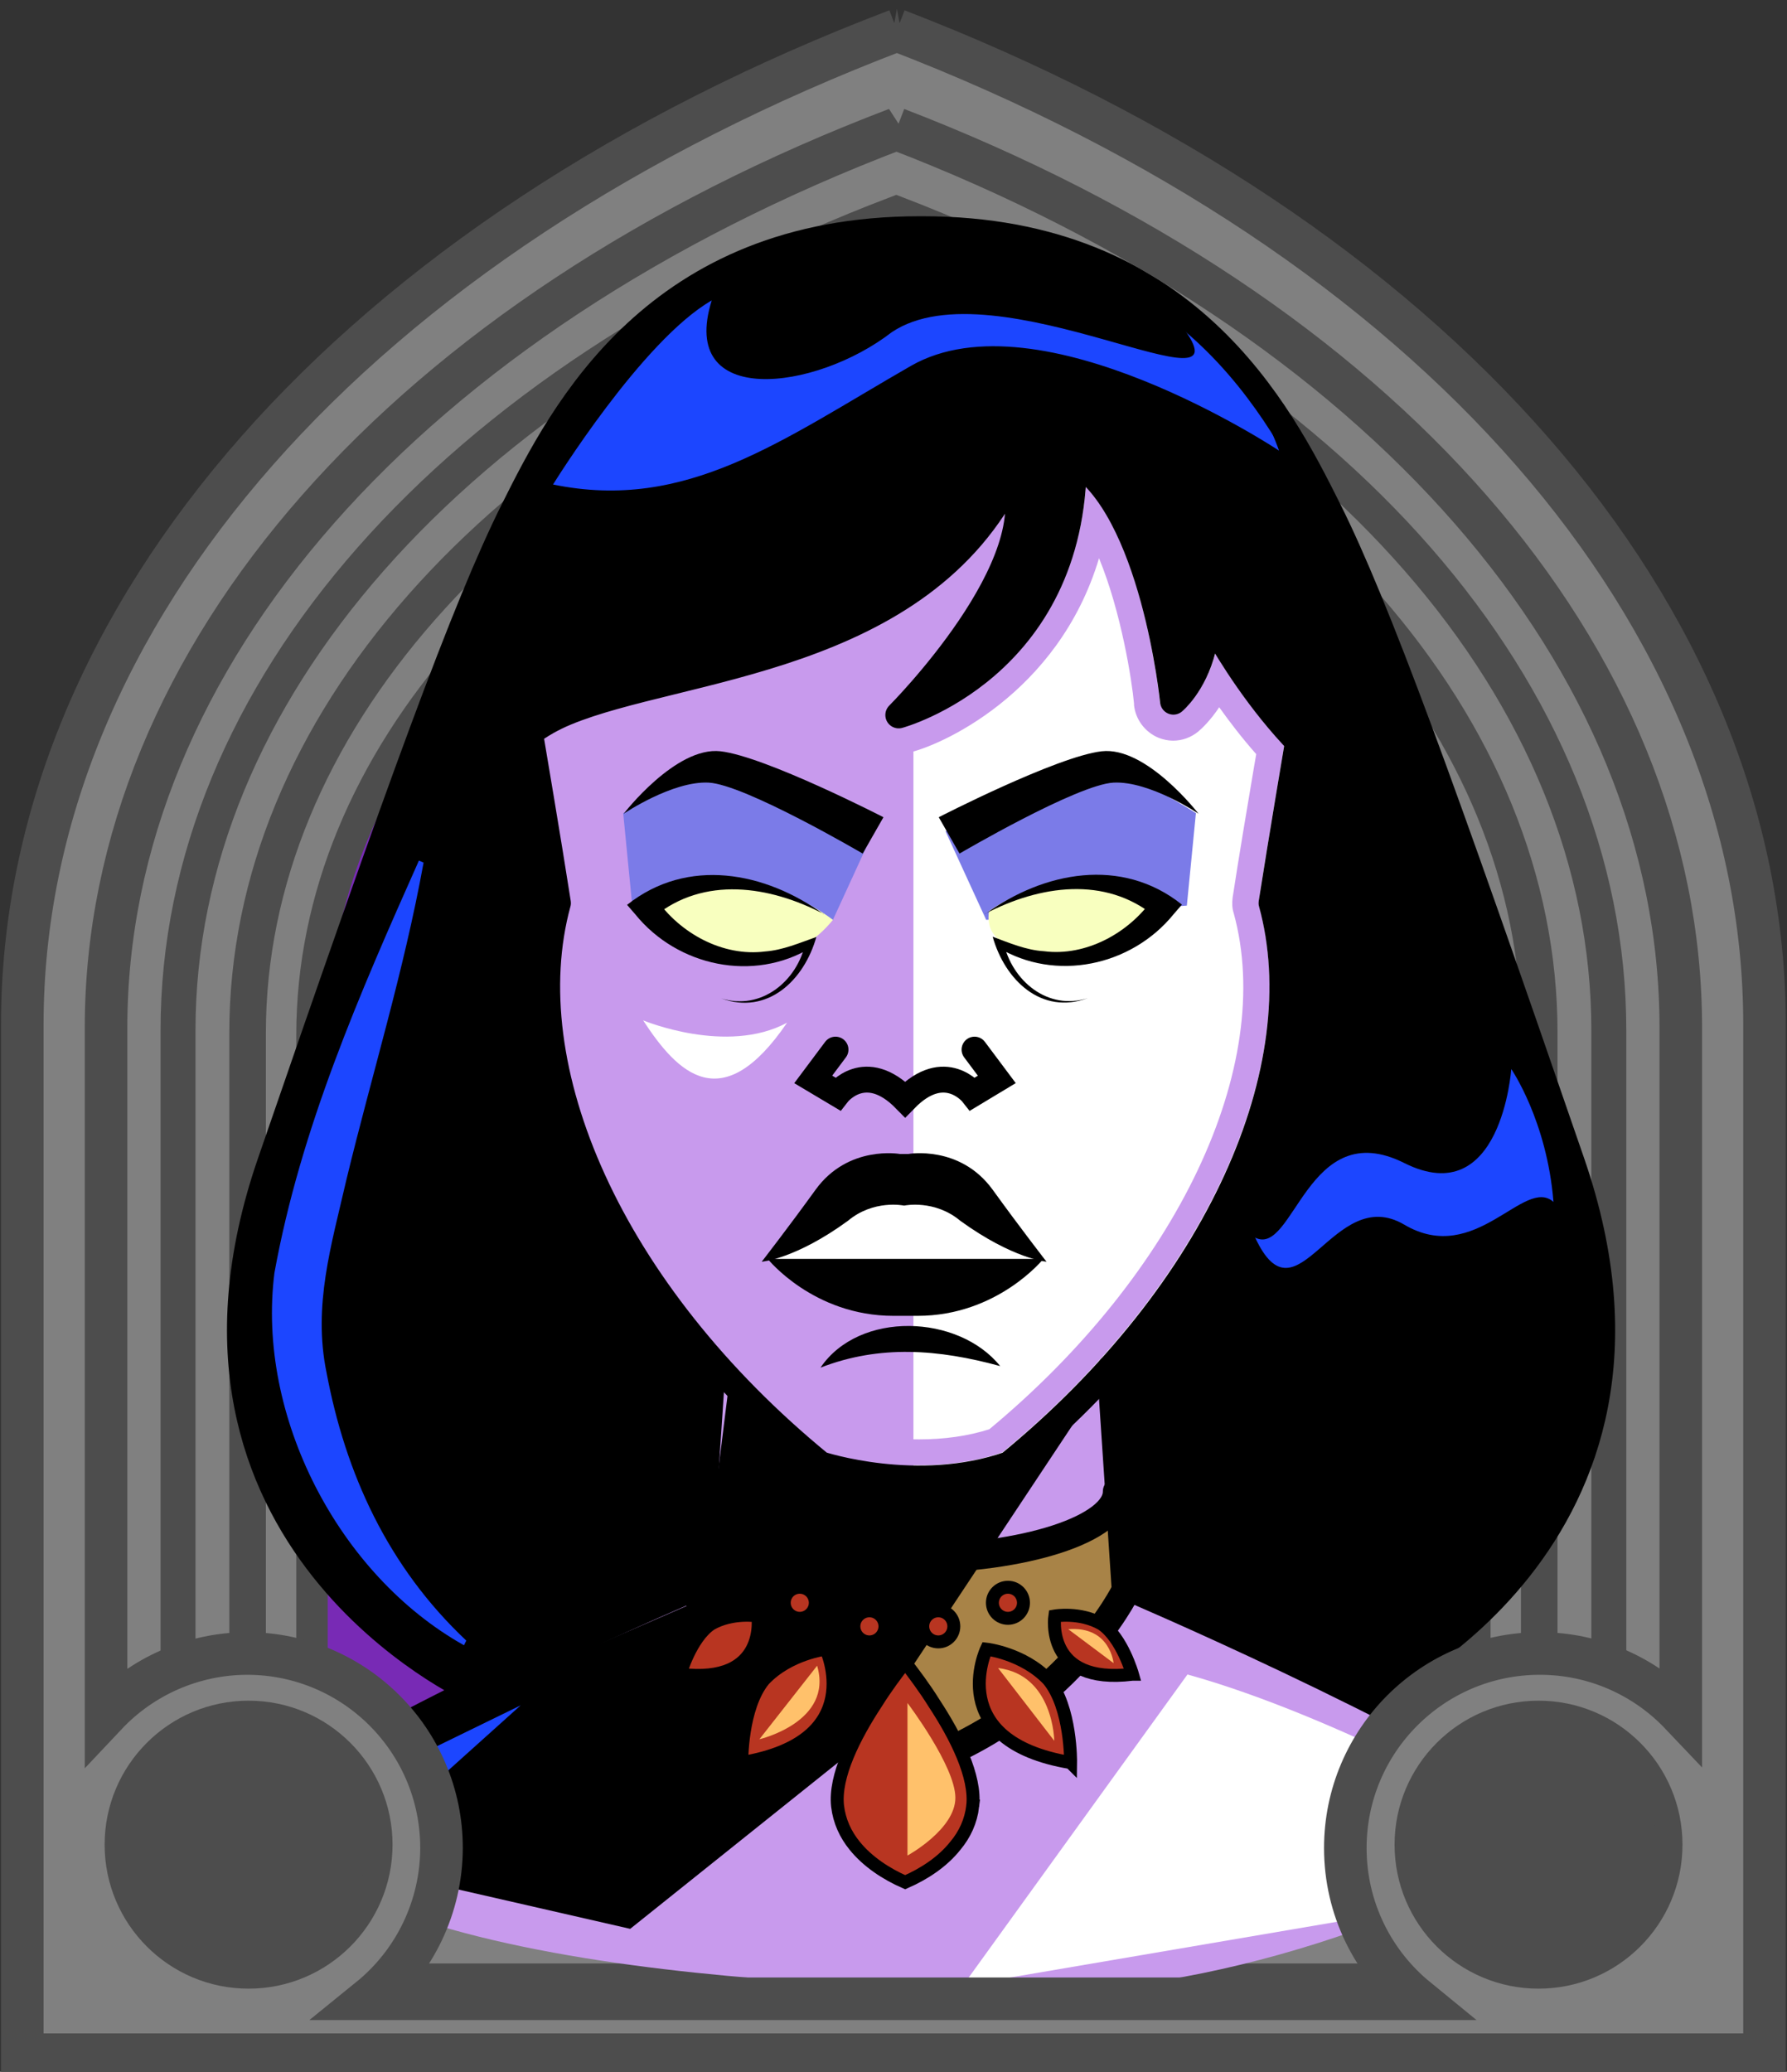 <svg id="Capa_2" xmlns="http://www.w3.org/2000/svg" xmlns:xlink="http://www.w3.org/1999/xlink" viewBox="0 0 69.02 80">
<rect x="0" y="0" width="69.02" height="80" fill="#333333" stroke="none"/>
<defs >
<style >
.cls-1{fill:#c89aed;}.cls-2{fill:#fff;}.cls-3{fill:#f8ffbf;}.cls-4{fill:#7b7be8;}.cls-5{fill:#a88347;}.cls-6{fill:#782ab5;}.cls-7,.cls-8,.cls-9,.cls-10,.cls-11,.cls-12,.cls-13,.cls-14{fill:none;}.cls-7,.cls-8,.cls-9,.cls-10,.cls-14,.cls-15{stroke:#000;}.cls-7,.cls-8,.cls-9,.cls-15{stroke-miterlimit:10;}.cls-8{stroke-width:1.11px;}.cls-8,.cls-9,.cls-10,.cls-11,.cls-14,.cls-15{stroke-linecap:round;}.cls-16{fill:#1c46ff;}.cls-10,.cls-11,.cls-14{stroke-linejoin:round;}.cls-11{stroke:#deb778;stroke-dasharray:0 0 0 4.06;}.cls-17{fill:#deb778;}.cls-18{fill:#ffc16b;}.cls-19{fill:url(#USGS_19_Inundación_de_tierra_2);}.cls-13{stroke:#1d1d1b;stroke-dasharray:0 0 2 2;stroke-width:.3px;}.cls-14{stroke-width:1.03px;}.cls-15{fill:#b83521;stroke-width:.5px;}.cls-20{fill:#fcf0c5;}
</style>
<pattern id="USGS_19_Inundación_de_tierra_2" x="0" y="0" width="72" height="72" patternTransform="translate(195.52 -16063) rotate(-90)" patternUnits="userSpaceOnUse" viewBox="0 0 72 72">
<g >
<rect class="cls-12" width="72" height="72">
</rect>
<g >
<line class="cls-13" x1="71" y1="71" x2="144.44" y2="71">
</line>
<line class="cls-13" x1="71" y1="67" x2="144.44" y2="67">
</line>
<line class="cls-13" x1="71" y1="63" x2="144.44" y2="63">
</line>
<line class="cls-13" x1="71" y1="59" x2="144.44" y2="59">
</line>
<line class="cls-13" x1="71" y1="55" x2="144.44" y2="55">
</line>
<line class="cls-13" x1="71" y1="51" x2="144.44" y2="51">
</line>
<line class="cls-13" x1="71" y1="47" x2="144.44" y2="47">
</line>
<line class="cls-13" x1="71" y1="43" x2="144.44" y2="43">
</line>
<line class="cls-13" x1="71" y1="39" x2="144.44" y2="39">
</line>
<line class="cls-13" x1="71" y1="35" x2="144.44" y2="35">
</line>
<line class="cls-13" x1="71" y1="31" x2="144.44" y2="31">
</line>
<line class="cls-13" x1="71" y1="27" x2="144.44" y2="27">
</line>
<line class="cls-13" x1="71" y1="23" x2="144.44" y2="23">
</line>
<line class="cls-13" x1="71" y1="19" x2="144.44" y2="19">
</line>
<line class="cls-13" x1="71" y1="15" x2="144.44" y2="15">
</line>
<line class="cls-13" x1="71" y1="11" x2="144.44" y2="11">
</line>
<line class="cls-13" x1="71" y1="7" x2="144.44" y2="7">
</line>
<line class="cls-13" x1="71" y1="3" x2="144.44" y2="3">
</line>
</g>
<g >
<line class="cls-13" x1="-1" y1="71" x2="72.44" y2="71">
</line>
<line class="cls-13" x1="-1" y1="67" x2="72.44" y2="67">
</line>
<line class="cls-13" x1="-1" y1="63" x2="72.44" y2="63">
</line>
<line class="cls-13" x1="-1" y1="59" x2="72.44" y2="59">
</line>
<line class="cls-13" x1="-1" y1="55" x2="72.44" y2="55">
</line>
<line class="cls-13" x1="-1" y1="51" x2="72.44" y2="51">
</line>
<line class="cls-13" x1="-1" y1="47" x2="72.44" y2="47">
</line>
<line class="cls-13" x1="-1" y1="43" x2="72.44" y2="43">
</line>
<line class="cls-13" x1="-1" y1="39" x2="72.44" y2="39">
</line>
<line class="cls-13" x1="-1" y1="35" x2="72.44" y2="35">
</line>
<line class="cls-13" x1="-1" y1="31" x2="72.44" y2="31">
</line>
<line class="cls-13" x1="-1" y1="27" x2="72.44" y2="27">
</line>
<line class="cls-13" x1="-1" y1="23" x2="72.44" y2="23">
</line>
<line class="cls-13" x1="-1" y1="19" x2="72.44" y2="19">
</line>
<line class="cls-13" x1="-1" y1="15" x2="72.44" y2="15">
</line>
<line class="cls-13" x1="-1" y1="11" x2="72.44" y2="11">
</line>
<line class="cls-13" x1="-1" y1="7" x2="72.44" y2="7">
</line>
<line class="cls-13" x1="-1" y1="3" x2="72.44" y2="3">
</line>
<line class="cls-13" x1="1.04" y1="69" x2="74.48" y2="69">
</line>
<line class="cls-13" x1="1.04" y1="65" x2="74.48" y2="65">
</line>
<line class="cls-13" x1="1.04" y1="61" x2="74.48" y2="61">
</line>
<line class="cls-13" x1="1.04" y1="57" x2="74.48" y2="57">
</line>
<line class="cls-13" x1="1.04" y1="53" x2="74.48" y2="53">
</line>
<line class="cls-13" x1="1.04" y1="49" x2="74.48" y2="49">
</line>
<line class="cls-13" x1="1.04" y1="45" x2="74.48" y2="45">
</line>
<line class="cls-13" x1="1.04" y1="41" x2="74.48" y2="41">
</line>
<line class="cls-13" x1="1.04" y1="37" x2="74.48" y2="37">
</line>
<line class="cls-13" x1="1.04" y1="33" x2="74.48" y2="33">
</line>
<line class="cls-13" x1="1.04" y1="29" x2="74.48" y2="29">
</line>
<line class="cls-13" x1="1.04" y1="25" x2="74.48" y2="25">
</line>
<line class="cls-13" x1="1.04" y1="21" x2="74.48" y2="21">
</line>
<line class="cls-13" x1="1.04" y1="17" x2="74.48" y2="17">
</line>
<line class="cls-13" x1="1.04" y1="13" x2="74.48" y2="13">
</line>
<line class="cls-13" x1="1.04" y1="9" x2="74.48" y2="9">
</line>
<line class="cls-13" x1="1.04" y1="5" x2="74.48" y2="5">
</line>
<line class="cls-13" x1="1.04" y1="1" x2="74.48" y2="1">
</line>
</g>
<g >
<line class="cls-13" x1="-73" y1="71" x2=".44" y2="71">
</line>
<line class="cls-13" x1="-73" y1="67" x2=".44" y2="67">
</line>
<line class="cls-13" x1="-73" y1="63" x2=".44" y2="63">
</line>
<line class="cls-13" x1="-73" y1="59" x2=".44" y2="59">
</line>
<line class="cls-13" x1="-73" y1="55" x2=".44" y2="55">
</line>
<line class="cls-13" x1="-73" y1="51" x2=".44" y2="51">
</line>
<line class="cls-13" x1="-73" y1="47" x2=".44" y2="47">
</line>
<line class="cls-13" x1="-73" y1="43" x2=".44" y2="43">
</line>
<line class="cls-13" x1="-73" y1="39" x2=".44" y2="39">
</line>
<line class="cls-13" x1="-73" y1="35" x2=".44" y2="35">
</line>
<line class="cls-13" x1="-73" y1="31" x2=".44" y2="31">
</line>
<line class="cls-13" x1="-73" y1="27" x2=".44" y2="27">
</line>
<line class="cls-13" x1="-73" y1="23" x2=".44" y2="23">
</line>
<line class="cls-13" x1="-73" y1="19" x2=".44" y2="19">
</line>
<line class="cls-13" x1="-73" y1="15" x2=".44" y2="15">
</line>
<line class="cls-13" x1="-73" y1="11" x2=".44" y2="11">
</line>
<line class="cls-13" x1="-73" y1="7" x2=".44" y2="7">
</line>
<line class="cls-13" x1="-73" y1="3" x2=".44" y2="3">
</line>
<line class="cls-13" x1="-70.96" y1="69" x2="2.48" y2="69">
</line>
<line class="cls-13" x1="-70.96" y1="65" x2="2.48" y2="65">
</line>
<line class="cls-13" x1="-70.96" y1="61" x2="2.48" y2="61">
</line>
<line class="cls-13" x1="-70.96" y1="57" x2="2.48" y2="57">
</line>
<line class="cls-13" x1="-70.96" y1="53" x2="2.48" y2="53">
</line>
<line class="cls-13" x1="-70.96" y1="49" x2="2.48" y2="49">
</line>
<line class="cls-13" x1="-70.96" y1="45" x2="2.48" y2="45">
</line>
<line class="cls-13" x1="-70.96" y1="41" x2="2.48" y2="41">
</line>
<line class="cls-13" x1="-70.96" y1="37" x2="2.48" y2="37">
</line>
<line class="cls-13" x1="-70.96" y1="33" x2="2.48" y2="33">
</line>
<line class="cls-13" x1="-70.96" y1="29" x2="2.48" y2="29">
</line>
<line class="cls-13" x1="-70.96" y1="25" x2="2.48" y2="25">
</line>
<line class="cls-13" x1="-70.96" y1="21" x2="2.48" y2="21">
</line>
<line class="cls-13" x1="-70.96" y1="17" x2="2.48" y2="17">
</line>
<line class="cls-13" x1="-70.96" y1="13" x2="2.48" y2="13">
</line>
<line class="cls-13" x1="-70.96" y1="9" x2="2.48" y2="9">
</line>
<line class="cls-13" x1="-70.96" y1="5" x2="2.48" y2="5">
</line>
<line class="cls-13" x1="-70.96" y1="1" x2="2.48" y2="1">
</line>
</g>
</g>
</pattern>
</defs>

  <path
     id="path7641-4"
     style="fill:#782ab5;fill-opacity:1;stroke:#4d4d4d;stroke-width:1.622;stop-color:#000000"
     d="M 34.9,1.694 C 14.323,9.527 1.63,23.954 1.569,39.581 V 79.197 H 67.964 V 39.581 C 67.958,23.99 55.374,9.571 34.9,1.694 Z"/>
  <path
     id="path7641-7"
     style="fill:#808080;stroke:#4d4d4d;stroke-width:1.483;stop-color:#000000"
     d="M 34.629,5.043 C 15.816,12.204 4.154,25.395 4.154,39.683 V 76.559 H 64.859 V 39.683 c 0,-14.255 -11.51,-27.438 -30.23,-34.64 z m -0.012,3.436 C 51.537,14.988 61.942,26.904 61.942,39.789 v 33.828 H 7.072 v -33.828 c 0,-12.914 10.54,-24.837 27.545,-31.31 z"/>
  <path
     id="path7641-7-8"
     style="fill:#808080;stroke:#4d4d4d;stroke-width:1.35;stop-color:#000000"
     d="M 34.618,8.246 C 17.491,14.766 6.876,26.774 6.876,39.781 v 33.57 H 62.138 v -33.57 c 0,-12.977 -10.478,-24.978 -27.52,-31.535 z m -0.011,3.128 c 15.403,5.926 24.875,16.774 24.875,28.503 V 70.672 H 9.532 V 39.877 c 0,-11.756 9.595,-22.61 25.075,-28.503 z"/>
  <path
     id="path7641-7-8-0"
     style="fill:#808080;stroke:#4d4d4d;stroke-width:1.214;stop-color:#000000"
     d="M 34.607,11.526 C 19.207,17.389 9.662,28.186 9.662,39.881 V 70.066 H 59.352 V 39.881 c 0,-11.668 -9.422,-22.459 -24.745,-28.355 z m -0.01,2.812 c 13.85,5.329 22.366,15.083 22.366,25.629 V 67.657 H 12.05 V 39.968 c 0,-10.571 8.627,-20.33 22.547,-25.629 z"/>


<g id="Characters">
<g >
<path class="cls-1" d="M20.21,27.56l1.09,6.21s-1.63,6.54,.87,10.9,5.36,8.14,5.36,8.14l-.7,8.69s-13.59,4.85-17.08,8.45c3.81,6.65,24.84,6.87,31.27,6.87s17.22-3.7,19.29-6.97c-4.9-3.38-16.87-8.47-16.87-8.47l-.56-8.64s6.1-6.1,6.87-12.31c.44-4.69-.11-5.88-.11-5.88l1.09-7.41s-5.67-10.03-9.7-10.35-16.78,7.08-20.81,10.79Z">
</path>
<path d="M18.14,65.4s-7.09-4.41-8.18-8.69-.7-9.01,.51-11.89,7.99-22.3,8.82-23.84,3.32-11.05,14.83-12.08c11.69-.83,15.78,7.41,18.53,13.16,2.68,6.01,8.43,23.07,9.14,26.9s.06,12.72-9.14,16.36c-4.22-2.17-9.2-3.96-9.2-3.96l-.58-8.18s5.3-6.58,6.33-11.37,0-7.28,0-7.28l1.09-5.5s-3-4.47-3.58-5.37c-.38,3.32-1.21,2.94-1.21,2.94,0,0-.77-7.16-3.83-8.43,.26,5.24-3.96,8.05-6.01,8.95,2.94-3.9,3.96-6.39,3.58-8.24-5.56,5.11-7.54,6.07-10.74,6.9s-7.28,2.04-8.05,2.75c.51,4.35,.96,5.88,.96,5.88,0,0-.77,7.03,1.6,11.44,3,5.05,4.54,6.97,4.54,6.97l-.7,8.69-8.69,3.9Z">
</path>
<path class="cls-16" d="M21.36,18.71s3.43-5.56,6.13-7.11c-1.31,4.17,4,3.51,6.95,1.23,4-2.7,14.06,3.51,11.2-.25,2.53,1.14,3.76,4.82,3.76,4.82,0,0-9.24-6.13-14.22-3.27s-8.66,5.64-13.81,4.58Z">
</path>
<path class="cls-2" d="M29.95,48.63s2.53-2.34,4.68-2.58,4.82,1.62,5.35,2.53c-2.72,2.1-8.93,1.34-10.03,.05Z">
</path>
<path class="cls-4" d="M32.17,35.52l1.57-3.42s-4.92-2.64-6.27-2.34-3.4,1.64-3.4,1.64l.35,3.57,7.75,.55Z">
</path>
<path class="cls-2" d="M35.28,56.76V27.31s5.3-2.69,6.69-9.2c4.27,5.2,3.19,8.78,3.19,8.78l1.64-2.28s1.95,3.53,3.25,4.09c-.46,5.2-1.11,6.78-1.11,6.78,0,0,1.11,2.04,.37,5.85s-5.39,10.68-10.5,15.14c-2.23,.37-3.53,.28-3.53,.28Z">
</path>
<path class="cls-4" d="M38.09,35.52l-1.57-3.42s4.92-2.64,6.27-2.34,3.4,1.64,3.4,1.64l-.35,3.57-7.75,.55Z">
</path>
<path class="cls-3" d="M32.17,35.52s-2.53-2.02-5.28-1.35c-1.95,.84-1.63,1.18-1.63,1.18,0,0,4.22,3.49,6.91,.17Z">
</path>
<path class="cls-3" d="M38.19,35.19s2.81-2.14,5.85-.67c.89,.5,.84,.9,.06,1.63s-6.3,1.46-5.9-.96Z">
</path>
<path class="cls-5" d="M27.74,58.92s4.97,2.84,15.01-.27c.69,2.72,.53,3.38,.53,3.38,0,0-4.09,5.68-7.99,5.86s-8.17-6.13-8.17-6.13l.62-2.84Z">
</path>
<path class="cls-16" d="M16.36,33.31c-.77,4.23-1.99,8.15-2.98,12.24-.58,2.53-1.3,4.86-.77,7.44,.73,3.89,2.36,7.5,5.4,10.36,0,0-.09,.18-.09,.18-4.85-2.72-8.02-8.86-7.32-14.38,1.01-5.57,3.29-10.78,5.58-15.92,0,0,.18,.08,.18,.08h0Z">
</path>
<path d="M42.42,53.53l-9.18,13.83-8.9,7.12-14.38-3.29-.14-1.92,17.3-7.52,1.06-8.5,3.7,3.29s4.83,.82,6.94-.07c2.24-1.71,3.61-2.95,3.61-2.95Z">
</path>
<polygon class="cls-16" points="20.11 65.85 11.01 70.29 14.01 71.33 20.11 65.85">
</polygon>
<path class="cls-2" d="M45.87,64.65l-8.68,12.02,22.06-3.76-.52-2.61s-7.02-4.02-12.86-5.64Z">
</path>
<path class="cls-2" d="M24.84,39.4s3.23,1.35,5.56,.09c-2.51,3.68-4.22,1.97-5.56-.09Z">
</path>
<path class="cls-16" d="M58.37,41.28s-.38,5.51-4.13,3.63-4.26,3.63-5.76,2.88c1.63,3.5,3-2.13,5.76-.5s4.63-1.88,5.76-.88c-.25-3.13-1.63-5.13-1.63-5.13Z">
</path>
<path class="cls-1" d="M42.45,21.56c.86,2.09,1.27,4.73,1.35,5.61h0s0,.06,0,.06c.06,.55,.42,1.04,.95,1.26,.18,.07,.37,.11,.56,.11,.35,0,.69-.12,.98-.36,.14-.12,.46-.42,.8-.93,.4,.56,.88,1.19,1.43,1.81l-.09,.52c-.24,1.42-.6,3.56-.82,5.01-.03,.22-.02,.43,.04,.61,1.62,5.9-2.17,13.9-9.44,19.93-.82,.26-1.73,.39-2.71,.39-1.37,0-2.53-.25-3.11-.4-7.24-6.04-11.02-14.02-9.41-19.91,.06-.2,.07-.41,.04-.64-.19-1.21-.5-3.08-.92-5.58,.11-.06,.22-.11,.33-.15,.99-.41,2.35-.76,3.94-1.14,2.88-.71,6.2-1.53,9.06-3.31-.62,.82-1.27,1.55-1.8,2.08-.49,.49-.59,1.25-.24,1.82,.27,.47,.77,.77,1.31,.77,.12,0,.25-.02,.37-.05,1.15-.23,5.8-2.23,7.38-7.52m-.51-2.76c-.56,7.45-7.02,9.29-7.09,9.3-.05,.01-.1,.02-.14,.02-.17,0-.34-.1-.44-.26-.12-.2-.08-.46,.08-.62,1.32-1.32,4.23-4.8,4.47-7.39-2.98,4.56-8.33,5.87-12.71,6.95-1.53,.37-2.97,.73-4.05,1.18-.39,.16-.74,.36-1.05,.57,.1,.59,.71,4.17,1.03,6.24,.01,.07,.01,.14-.01,.21-1.73,6.32,2.24,14.78,9.9,21.09,.36,.1,1.8,.5,3.59,.5,1,0,2.12-.12,3.2-.5,7.66-6.3,11.64-14.77,9.91-21.09-.02-.07-.02-.14-.01-.21,.28-1.86,.81-4.96,.98-5.99-1.17-1.25-2.09-2.61-2.66-3.56-.39,1.46-1.22,2.17-1.29,2.23-.1,.08-.21,.12-.33,.12-.07,0-.13-.01-.2-.04-.17-.07-.3-.24-.32-.43,0-.06-.62-5.98-2.86-8.32h0Z">
</path>
<path class="cls-10" d="M52.88,65.29s12.86-5.8,7.84-20.38-7.53-21.48-9.41-25.24-5.49-10.82-15.68-10.82h-.11c-10.19,0-13.8,7.06-15.68,10.82s-4.39,10.66-9.41,25.24,7.84,20.38,7.84,20.38">
</path>
<path class="cls-14" d="M18.22,34.03s-.75-4.71,3.64-6.53,13.71-1.93,17.24-9.21c1.5,3.43-4.39,9.32-4.39,9.32,0,0,6.75-1.82,6.75-9.85,3.11,1.82,3.86,9.32,3.86,9.32,0,0,3.11-2.57-.32-8.46">
</path>
<path class="cls-10" d="M46.7,23.82s2.88,5.7,6.84,7.28">
</path>
<path d="M34.12,31.56l-.8,1.4s-4.55-2.67-5.95-2.74-3.28,1.2-3.28,1.2c0,0,2.01-2.61,3.74-2.41s6.28,2.54,6.28,2.54Z">
</path>
<path d="M36.26,31.56l.8,1.4s4.55-2.67,5.95-2.74,3.28,1.2,3.28,1.2c0,0-2.01-2.61-3.74-2.41s-6.28,2.54-6.28,2.54Z">
</path>
<path class="cls-10" d="M20.51,28.54s.69,4.07,1.04,6.33c-1.73,6.33,1.99,15,10.14,21.67,0,0,3.74,1.24,7.28,0,8.15-6.68,11.88-15.34,10.14-21.67,.35-2.25,1.04-6.33,1.04-6.33">
</path>
<path class="cls-10" d="M27.52,52.84l-.56,8.42s-11.04,4.68-17.31,8.79">
</path>
<path class="cls-10" d="M42.87,52.84l.56,8.42s11.04,4.68,17.31,8.79">
</path>
<path d="M35.02,44.56h.06s2-.36,3.26,1.38c1.07,1.48,2.08,2.78,2.08,2.78,0,0-1.3-.11-3.33-1.58-.99-.83-2.15-.59-2.15-.59h-.04s-1.16-.24-2.15,.59c-2.03,1.48-3.33,1.58-3.33,1.58,0,0,1.01-1.3,2.08-2.78,1.26-1.74,3.26-1.38,3.26-1.38h.25Z">
</path>
<path d="M35.49,48.61h4.81s-1.77,2.2-4.86,2.2h-.93c-3.1,0-4.86-2.2-4.86-2.2h5.85Z">
</path>
<path d="M31.69,52.81c1.5-2.21,5.33-2.06,6.94-.06-2.38-.65-4.65-.83-6.94,.06h0Z">
</path>
<path d="M31.81,35.29c-2.09-1.09-4.63-1.47-6.55,.11,0,0,.09-.68,.09-.68,.91,1.31,2.56,2.23,4.2,2.02,.68-.05,1.33-.33,1.98-.56-.47,1.67-1.88,3.03-3.68,2.37,1.55,.49,2.95-.67,3.26-2.15,0,0,.22,.19,.22,.19-2.22,1.35-5.16,.73-6.79-1.28,0,0-.32-.37-.32-.37,2.34-1.86,5.34-1.27,7.59,.36h0Z">
</path>
<path d="M38.06,35.29c2.25-1.63,5.26-2.22,7.59-.36,0,0-.32,.37-.32,.37-1.63,2.01-4.57,2.63-6.79,1.28,0,0,.22-.19,.22-.19,.32,1.48,1.71,2.65,3.26,2.15-1.8,.67-3.21-.7-3.68-2.37,.64,.24,1.3,.52,1.98,.56,1.63,.21,3.29-.71,4.2-2.02,0,0,.09,.68,.09,.68-1.92-1.58-4.46-1.2-6.55-.11h0Z">
</path>
<path class="cls-9" d="M37.64,40.53l.86,1.15-.93,.56s-1.07-1.37-2.61,.21c-1.55-1.58-2.61-.21-2.61-.21l-.94-.56,.86-1.15">
</path>
<path class="cls-8" d="M43.15,57.6c0,1.43-3.56,2.59-7.94,2.59s-7.94-1.16-7.94-2.59">
</path>
<path class="cls-8" d="M43.48,61.43s-2.31,4.75-8.32,6.79c-6.02-2.04-8.33-6.79-8.33-6.79">
</path>
<path class="cls-15" d="M26.27,64.65s.4-1.41,1.19-1.94c.84-.48,1.81-.31,1.81-.31,0,0,.41,2.67-2.99,2.25Z">
</path>
<path class="cls-15" d="M28.65,68.06s-.03-2.13,.86-3.2c.97-1.02,2.39-1.18,2.39-1.18,0,0,1.68,3.56-3.25,4.38Z">
</path>
<path class="cls-15" d="M43.74,64.65s-.4-1.41-1.19-1.94c-.84-.48-1.81-.31-1.81-.31,0,0-.41,2.67,2.99,2.25Z">
</path>
<path class="cls-15" d="M41.35,68.06s.03-2.13-.86-3.2c-.97-1.02-2.39-1.18-2.39-1.18,0,0-1.68,3.56,3.25,4.38Z">
</path>
<path class="cls-15" d="M37.57,69.74c-.07,.59-.31,1.1-.67,1.53h0c-.5,.63-1.21,1.09-1.94,1.41-.73-.32-1.45-.79-1.95-1.41-.35-.43-.59-.94-.66-1.53-.13-1.15,.65-2.69,1.49-3.97,.38-.61,.79-1.15,1.12-1.58,.33,.43,.74,.97,1.12,1.58,.84,1.28,1.62,2.82,1.49,3.97Z">
</path>
<circle class="cls-15" cx="30.89" cy="61.89" r=".6">
</circle>
<circle class="cls-15" cx="33.58" cy="62.8" r=".6">
</circle>
<circle class="cls-15" cx="38.93" cy="61.89" r=".6">
</circle>
<circle class="cls-15" cx="36.24" cy="62.8" r=".6">
</circle>
<path class="cls-18" d="M35.05,65.76v5.89s1.85-1.01,1.85-2.23-1.85-3.66-1.85-3.66Z">
</path>
<path class="cls-18" d="M31.56,64.32l-2.23,2.84s2.87-.67,2.23-2.84Z">
</path>
<path class="cls-18" d="M38.55,64.41l2.17,2.81s-.03-2.55-2.17-2.81Z">
</path>
<path class="cls-18" d="M41.26,62.91l1.75,1.31s-.13-1.44-1.75-1.31Z">
</path>
</g>
</g>
  <g
     id="g20645">
    <path
       style="fill:#808080;stroke:#4d4d4d;stroke-width:0.938;stop-color:#000000;fill-opacity:1"
       d="m 9.542,65.883 a 5.476,5.476 0 0 1 5.476,5.476 5.476,5.476 0 0 1 -5.476,5.476 5.476,5.476 0 0 1 -5.476,-5.476 5.476,5.476 0 0 1 5.476,-5.476 z"/>
    <path
       style="fill:#808080;stroke:#4d4d4d;stroke-width:0.938;stop-color:#000000;fill-opacity:1"
       d="m 59.472,65.883 a 5.476,5.476 0 0 1 5.476,5.476 5.476,5.476 0 0 1 -5.476,5.476 5.476,5.476 0 0 1 -5.476,-5.476 5.476,5.476 0 0 1 5.476,-5.476 z"/>
    <path
       id="path7641"
       style="fill:#808080;stroke:#4d4d4d;stroke-width:1.644;stop-color:#000000"
       d="M 34.643,1.166 C 13.788,9.105 0.861,23.727 0.861,39.564 V 79.34 H 68.152 V 39.564 c 0,-15.801 -12.759,-30.415 -33.51,-38.398 z m -0.014,3.809 C 53.385,12.191 64.918,25.4 64.918,39.682 v 26.508 c -1.369,-1.441 -3.301,-2.342 -5.445,-2.342 -4.149,0 -7.512,3.363 -7.512,7.512 0,2.347 1.076,4.443 2.762,5.82 H 14.27 c 1.756,-1.423 2.778,-3.56 2.783,-5.82 4.8e-5,-4.149 -3.363,-7.512 -7.512,-7.512 -2.062,0.006 -4.031,0.86 -5.445,2.361 V 39.682 c 0,-14.315 11.683,-27.532 30.533,-34.707 z"/>
    <circle
       style="fill:#4d4d4d;fill-opacity:1;stroke:#4d4d4d;stop-color:#000000"
       id="path16431"
       cx="9.601"
       cy="71.23"
       r="5.06" />
    <circle
       style="fill:#4d4d4d;fill-opacity:1;stroke:#4d4d4d;stop-color:#000000"
       id="path16431-3"
       cx="59.423"
       cy="71.23"
       r="5.06" />
  </g>
</svg>
